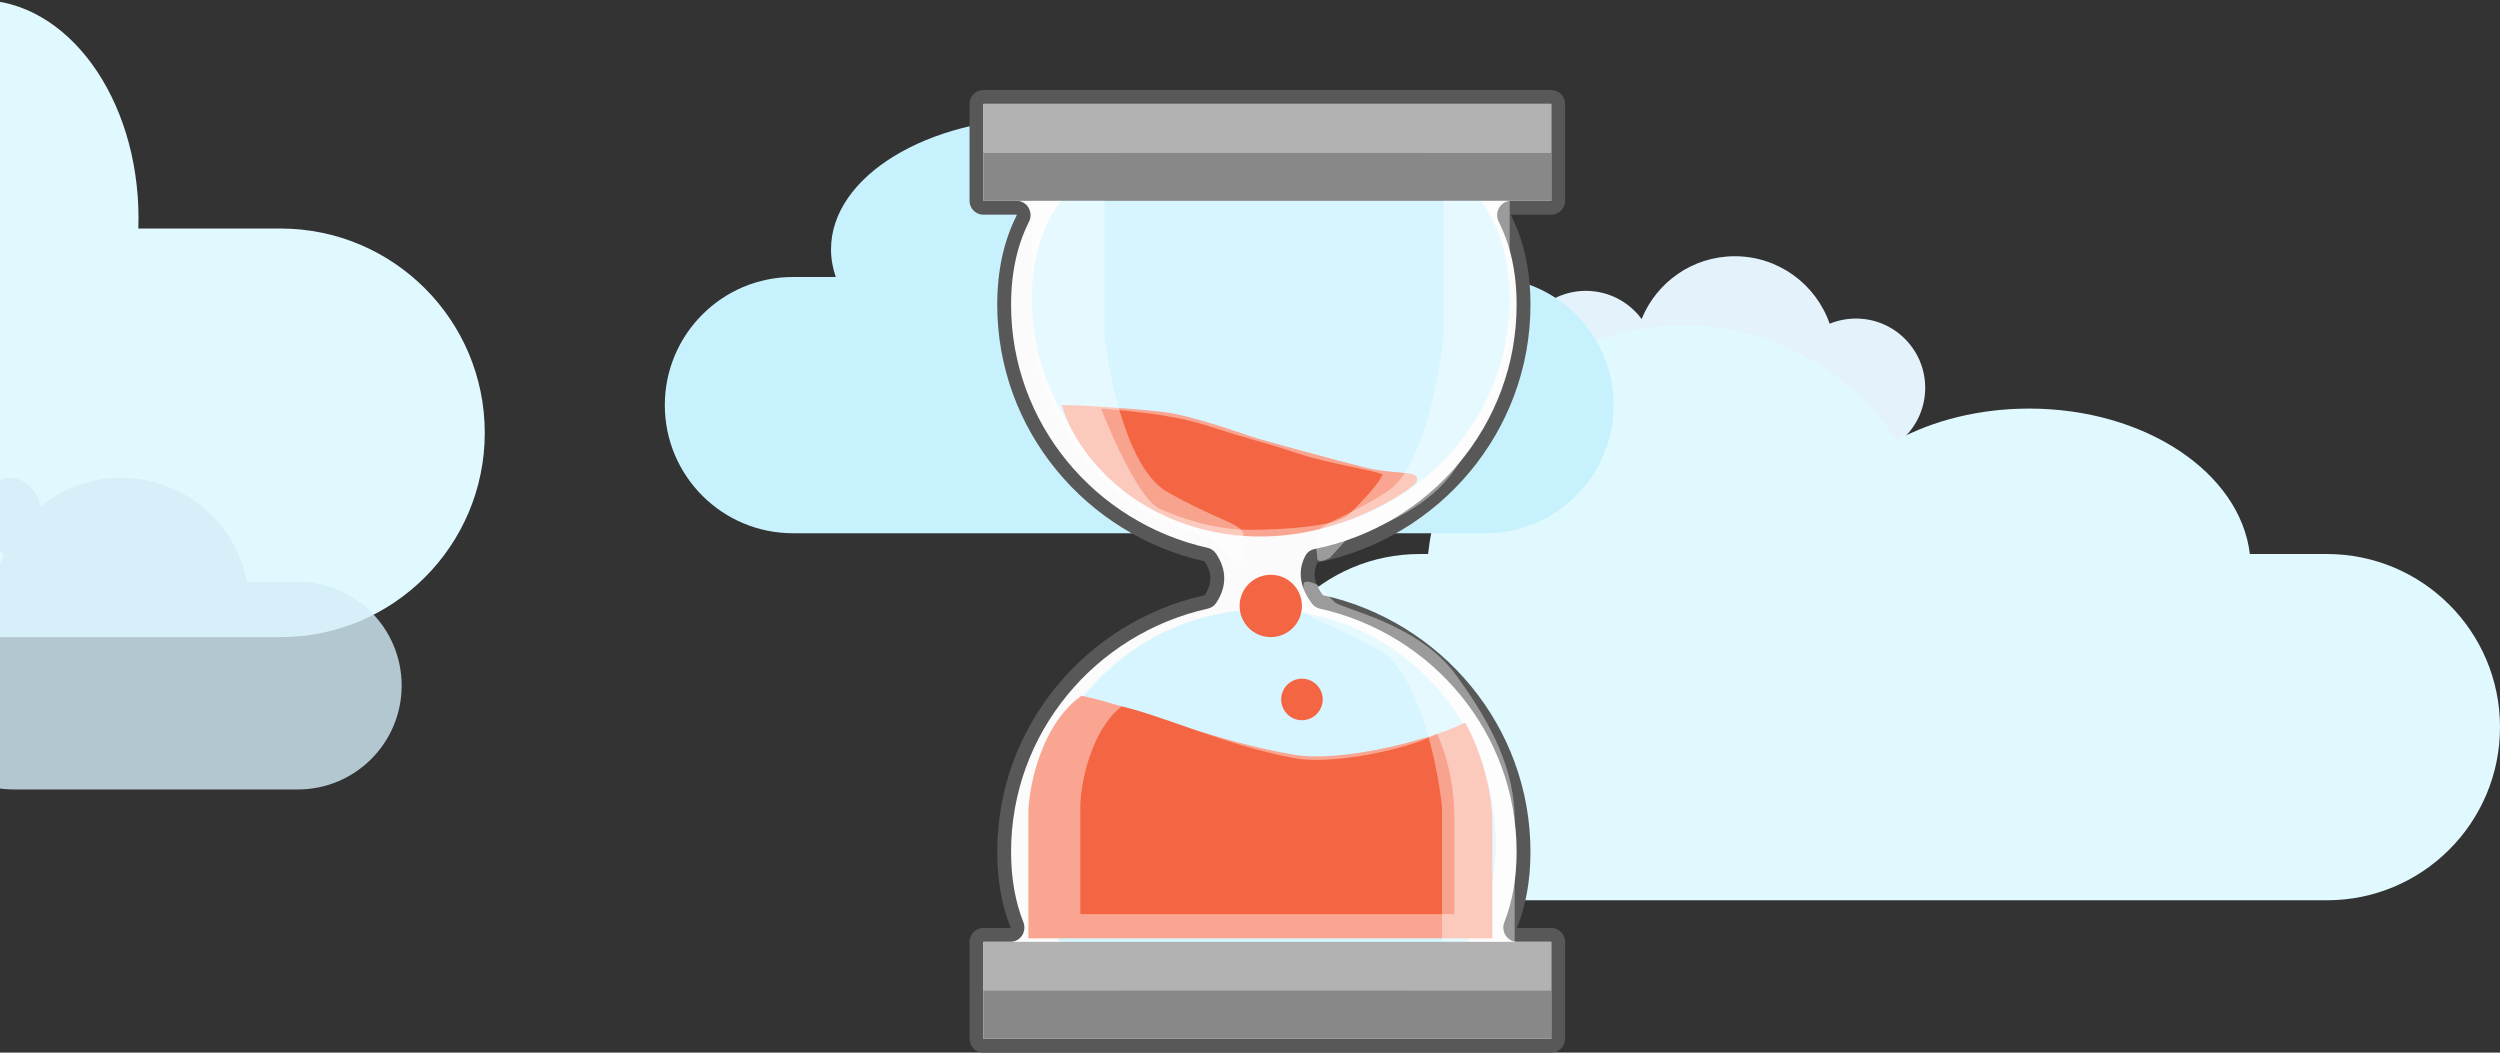 <svg width="361" height="152" viewBox="0 0 361 152" fill="none" xmlns="http://www.w3.org/2000/svg">
<rect x="0" y="0" width="361" height="152" fill="#333333" stroke="none"/>
<path fill-rule="evenodd" clip-rule="evenodd" d="M19.974 33C19.991 32.503 20 32.003 20 31.5C20 14.103 9.703 0 -3 0C-15.703 0 -26 14.103 -26 31.5C-26 32.004 -25.991 32.505 -25.974 33.004C-42.048 33.257 -55 46.366 -55 62.5C-55 78.792 -41.792 92 -25.5 92H40.5C56.792 92 70 78.792 70 62.5C70 46.208 56.792 33 40.5 33H19.974Z" fill="#E0F9FF"/>
<path fill-rule="evenodd" clip-rule="evenodd" d="M0.629 79.897C0.012 81.266 -0.444 82.723 -0.715 84.245C-7.703 85.522 -13 91.643 -13 99C-13 107.284 -6.284 114 2 114H43C51.284 114 58 107.284 58 99C58 90.716 51.284 84 43 84H35.669C34.033 75.456 26.521 69 17.5 69C13.088 69 9.037 70.544 5.858 73.122C5.357 70.751 3.596 69 1.5 69C-0.985 69 -3 71.462 -3 74.5C-3 77.174 -1.439 79.402 0.629 79.897Z" fill="#D3ECF7" fill-opacity="0.8"/>
<path fill-rule="evenodd" clip-rule="evenodd" d="M260.209 62.27C257.639 64.588 254.234 66 250.5 66C244.652 66 239.612 62.538 237.319 57.551C235.526 60.233 232.469 62 229 62C223.477 62 219 57.523 219 52C219 46.477 223.477 42 229 42C232.302 42 235.231 43.601 237.052 46.068C239.201 40.751 244.413 37 250.5 37C256.843 37 262.235 41.073 264.203 46.746C265.374 46.265 266.656 46 268 46C273.523 46 278 50.477 278 56C278 61.523 273.523 66 268 66C264.851 66 262.042 64.545 260.209 62.27Z" fill="#E4F3FB"/>
<path fill-rule="evenodd" clip-rule="evenodd" d="M206.214 80C208.208 61.447 223.917 47 243 47C255.882 47 267.227 53.584 273.853 63.57C279.192 60.7 285.82 59 293 59C309.736 59 323.471 68.234 324.881 80H336C349.807 80 361 91.193 361 105C361 118.807 349.807 130 336 130H205C191.193 130 180 118.807 180 105C180 91.193 191.193 80 205 80H206.214Z" fill="#E0F9FF"/>
<path fill-rule="evenodd" clip-rule="evenodd" d="M181.312 40C181.763 38.71 182 37.372 182 36C182 25.507 168.121 17 151 17C133.879 17 120 25.507 120 36C120 37.372 120.237 38.71 120.688 40H114.5C104.283 40 96 48.283 96 58.5C96 68.717 104.283 77 114.5 77H214.5C224.717 77 233 68.717 233 58.5C233 48.283 224.717 40 214.5 40H181.312Z" fill="#C8F1FE"/>
<path fill-rule="evenodd" clip-rule="evenodd" d="M141 15C141 14.448 141.448 14 142 14H224C224.552 14 225 14.448 225 15V29C225 29.552 224.552 30 224 30H218.217C217.436 30 216.949 30.861 217.301 31.558C219.042 35 220 39.119 220 44C220 61.89 207.131 76.815 190.029 80.254C189.76 80.308 189.517 80.466 189.387 80.707C188.263 82.796 188.964 84.871 190.245 86.559C190.382 86.741 190.585 86.861 190.807 86.911C207.52 90.64 220 105.382 220 123C220 127.016 219.352 130.515 218.153 133.546C217.882 134.23 218.37 135 219.105 135H224C224.552 135 225 135.448 225 136V150C225 150.552 224.552 151 224 151H142C141.448 151 141 150.552 141 150V136C141 135.448 141.448 135 142 135H145.895C146.63 135 147.118 134.23 146.847 133.546C145.648 130.515 145 127.016 145 123C145 105.385 157.476 90.645 174.185 86.913C174.421 86.86 174.636 86.726 174.771 86.526C176.365 84.17 175.854 82.045 174.725 80.448C174.589 80.257 174.382 80.131 174.154 80.08C157.46 76.337 145 61.604 145 44C145 39.119 145.958 35 147.699 31.558C148.051 30.861 147.564 30 146.783 30H142C141.448 30 141 29.552 141 29V15Z" fill="#FBFBFB"/>
<path d="M147.699 31.558L146.806 31.107L147.699 31.558ZM174.725 80.448L175.541 79.871L174.725 80.448ZM174.154 80.08L173.935 81.056L174.154 80.08ZM174.185 86.913L173.967 85.937L174.185 86.913ZM174.771 86.526L175.6 87.086L174.771 86.526ZM218.153 133.546L217.223 133.178L218.153 133.546ZM190.245 86.559L191.041 85.955L190.245 86.559ZM190.807 86.911L190.589 87.887L190.807 86.911ZM217.301 31.558L216.409 32.01L217.301 31.558ZM190.029 80.254L190.226 81.234L190.029 80.254ZM189.387 80.707L190.268 81.181L189.387 80.707ZM224 13H142V15H224V13ZM226 29V15H224V29H226ZM218.217 31H224V29H218.217V31ZM221 44C221 38.986 220.015 34.709 218.194 31.107L216.409 32.01C218.069 35.292 219 39.252 219 44H221ZM190.226 81.234C207.777 77.705 221 62.385 221 44H219C219 61.395 206.485 75.925 189.832 79.274L190.226 81.234ZM188.507 80.233C187.117 82.814 188.052 85.323 189.448 87.163L191.041 85.955C189.876 84.418 189.408 82.777 190.268 81.181L188.507 80.233ZM221 123C221 104.895 208.176 89.762 191.025 85.935L190.589 87.887C206.864 91.518 219 105.869 219 123H221ZM219.082 133.914C220.334 130.75 221 127.124 221 123H219C219 126.907 218.369 130.279 217.223 133.178L219.082 133.914ZM224 134H219.105V136H224V134ZM226 150V136H224V150H226ZM142 152H224V150H142V152ZM140 136V150H142V136H140ZM145.895 134H142V136H145.895V134ZM144 123C144 127.124 144.666 130.75 145.918 133.914L147.777 133.178C146.631 130.279 146 126.907 146 123H144ZM173.967 85.937C156.82 89.767 144 104.898 144 123H146C146 105.872 158.132 91.523 174.403 87.889L173.967 85.937ZM175.6 87.086C176.51 85.741 176.853 84.403 176.767 83.135C176.682 81.882 176.183 80.778 175.541 79.871L173.908 81.026C174.396 81.715 174.717 82.473 174.772 83.27C174.825 84.053 174.627 84.955 173.943 85.966L175.6 87.086ZM144 44C144 62.091 156.804 77.214 173.935 81.056L174.373 79.105C158.117 75.459 146 61.117 146 44H144ZM146.806 31.107C144.985 34.709 144 38.986 144 44H146C146 39.252 146.931 35.292 148.591 32.01L146.806 31.107ZM142 31H146.783V29H142V31ZM140 15V29H142V15H140ZM142 29H140C140 30.105 140.895 31 142 31V29ZM148.591 32.01C149.25 30.706 148.375 29 146.783 29V31C146.788 31 146.789 31.001 146.787 31C146.786 31 146.786 31 146.785 30.999C146.784 30.999 146.784 30.999 146.784 30.999C146.784 30.999 146.792 31.004 146.801 31.019C146.81 31.035 146.815 31.052 146.815 31.067C146.816 31.08 146.814 31.092 146.806 31.107L148.591 32.01ZM175.541 79.871C175.245 79.452 174.81 79.203 174.373 79.105L173.935 81.056C173.942 81.058 173.943 81.059 173.939 81.056C173.933 81.053 173.921 81.043 173.908 81.026L175.541 79.871ZM174.403 87.889C174.857 87.787 175.304 87.523 175.6 87.086L173.943 85.966C173.955 85.948 173.967 85.939 173.971 85.936C173.975 85.934 173.974 85.935 173.967 85.937L174.403 87.889ZM145.895 136C147.389 136 148.288 134.469 147.777 133.178L145.918 133.914C145.923 133.927 145.924 133.938 145.923 133.949C145.921 133.961 145.916 133.974 145.909 133.986C145.902 133.997 145.896 134.001 145.896 134.001C145.898 133.999 145.9 134 145.895 134V136ZM224 150V152C225.105 152 226 151.105 226 150H224ZM224 136H226C226 134.895 225.105 134 224 134V136ZM217.223 133.178C216.712 134.469 217.611 136 219.105 136V134C219.1 134 219.102 133.999 219.104 134.001C219.104 134.001 219.098 133.997 219.091 133.986C219.084 133.974 219.079 133.961 219.077 133.949C219.076 133.938 219.077 133.927 219.082 133.914L217.223 133.178ZM189.448 87.163C189.743 87.552 190.16 87.791 190.589 87.887L191.025 85.935C191.018 85.933 191.017 85.932 191.02 85.934C191.023 85.936 191.032 85.942 191.041 85.955L189.448 87.163ZM218.217 29C216.625 29 215.75 30.706 216.409 32.01L218.194 31.107C218.186 31.092 218.184 31.08 218.185 31.067C218.185 31.052 218.19 31.035 218.199 31.019C218.208 31.004 218.216 30.999 218.216 30.999C218.216 30.999 218.216 30.999 218.215 30.999C218.214 31 218.214 31 218.213 31C218.211 31.001 218.212 31 218.217 31V29ZM224 29V31C225.105 31 226 30.105 226 29H224ZM142 136H142V134C140.895 134 140 134.895 140 136H142ZM142 13C140.895 13 140 13.895 140 15H142H142V13ZM189.832 79.274C189.321 79.376 188.8 79.688 188.507 80.233L190.268 81.181C190.252 81.211 190.233 81.227 190.224 81.233C190.216 81.239 190.217 81.236 190.226 81.234L189.832 79.274ZM142 150H140C140 151.105 140.895 152 142 152V150ZM224 15H226C226 13.895 225.105 13 224 13V15Z" fill="#585858"/>
<path d="M218 43.155C218 61.847 202.554 77 183.5 77C164.446 77 149 61.847 149 43.155C149 24.463 164.446 18 183.5 18C202.554 18 218 24.463 218 43.155Z" fill="#D6F5FE"/>
<path d="M149 121.845C149 103.153 163.998 88 182.5 88C201.002 88 216 103.153 216 121.845C216 140.537 201.002 147 182.5 147C163.998 147 149 140.537 149 121.845Z" fill="#D6F5FE"/>
<rect x="142" y="22" width="82" height="7" fill="#888888"/>
<rect x="142" y="15" width="82" height="7" fill="#B2B2B2"/>
<rect x="142" y="136" width="82" height="7" fill="#B2B2B2"/>
<rect x="142" y="143" width="82" height="7" fill="#888888"/>
<path d="M186.937 109.5C174.984 107.5 164.071 102.667 156.276 101C150.871 105 149.173 113.333 149 117V135H215V119C215 113 212.575 107.167 211.362 105C205.646 107.667 193.348 110.573 186.937 109.5Z" fill="#FAA591" stroke="#FAA591"/>
<path d="M187.039 109.5C177.26 107.735 168.331 103.471 161.953 102C157.531 105.529 156.142 112.882 156 116.118V132H210V117.882C210 112.588 208.492 107.912 207.5 106C202.823 108.353 192.285 110.447 187.039 109.5Z" fill="#F46643"/>
<circle cx="188" cy="101" r="3" fill="#F46643"/>
<path d="M174 76C161.2 72.8 155.333 63.333 154 59C156 59 164 59.5 168 60C172 60.5 179 63 180.5 63.5C182 64 193 67 197 68C201 69 205 68.5 204 69.5C203 70.5 190 80 174 76Z" fill="#FAA591" stroke="#FAA591"/>
<path d="M167.697 73.04C167.13 72.797 166.42 72.111 165.627 71.04C164.849 69.99 164.044 68.645 163.266 67.189C161.878 64.591 160.6 61.678 159.753 59.55C160.397 59.603 161.386 59.694 162.511 59.81C164.322 59.997 166.434 60.246 167.918 60.493C170.891 60.989 172.866 61.482 175.842 62.474C177.2 62.927 178.761 63.38 180.466 63.874C180.658 63.929 180.852 63.986 181.048 64.043C182.985 64.605 185.102 65.228 187.342 65.974C189.623 66.735 192.526 67.365 194.897 67.864C195.1 67.907 195.3 67.949 195.494 67.99C196.441 68.188 197.278 68.364 197.932 68.518C198.327 68.611 198.645 68.694 198.875 68.766C198.902 68.774 198.926 68.782 198.95 68.79C198.882 68.915 198.782 69.075 198.647 69.266C198.287 69.777 197.745 70.432 197.149 71.104C196.555 71.774 195.917 72.449 195.374 72.998C194.82 73.557 194.39 73.958 194.2 74.1C193.782 74.413 193.05 74.707 192.049 74.961C191.062 75.211 189.866 75.411 188.566 75.566C185.966 75.876 182.987 76 180.5 76C175.597 76 171.169 74.528 167.697 73.04Z" fill="#F46643" stroke="#F46643"/>
<circle cx="183.5" cy="87.5" r="4.5" fill="#F46643"/>
<path d="M159.5 29H149V46.5C149 53.5 152 60 157.5 67.5C163 75 174 77 175 78L177.5 80.5C178.167 80.833 179.5 81.3 179.5 80.5C179.5 79.5 180 78.5 179.5 77C179 75.5 175.5 75 168.5 71C162.9 67.8 160.167 54.667 159.5 48.5V29Z" fill="white" fill-opacity="0.4"/>
<path d="M208.222 135.942H218.722V118.442C218.722 111.442 215.722 104.942 210.222 97.442C204.722 89.942 193.722 87.942 192.722 86.942L190.222 84.442C189.556 84.108 188.222 83.642 188.222 84.442C188.222 85.442 187.722 86.442 188.222 87.942C188.722 89.442 192.222 89.942 199.222 93.942C204.822 97.142 207.556 110.275 208.222 116.442V135.942Z" fill="white" fill-opacity="0.4"/>
<path d="M208.43 29L218 29V46.52C218 53.528 215.266 60.035 210.253 67.543C205.241 75.052 195.215 77.054 194.304 78.055L192.025 80.558C191.418 80.891 190.203 81.359 190.203 80.558C190.203 79.557 189.747 78.555 190.203 77.054C190.658 75.552 193.848 75.052 200.228 71.047C205.332 67.844 207.823 54.696 208.43 48.522V29Z" fill="white" fill-opacity="0.4"/>
</svg>
